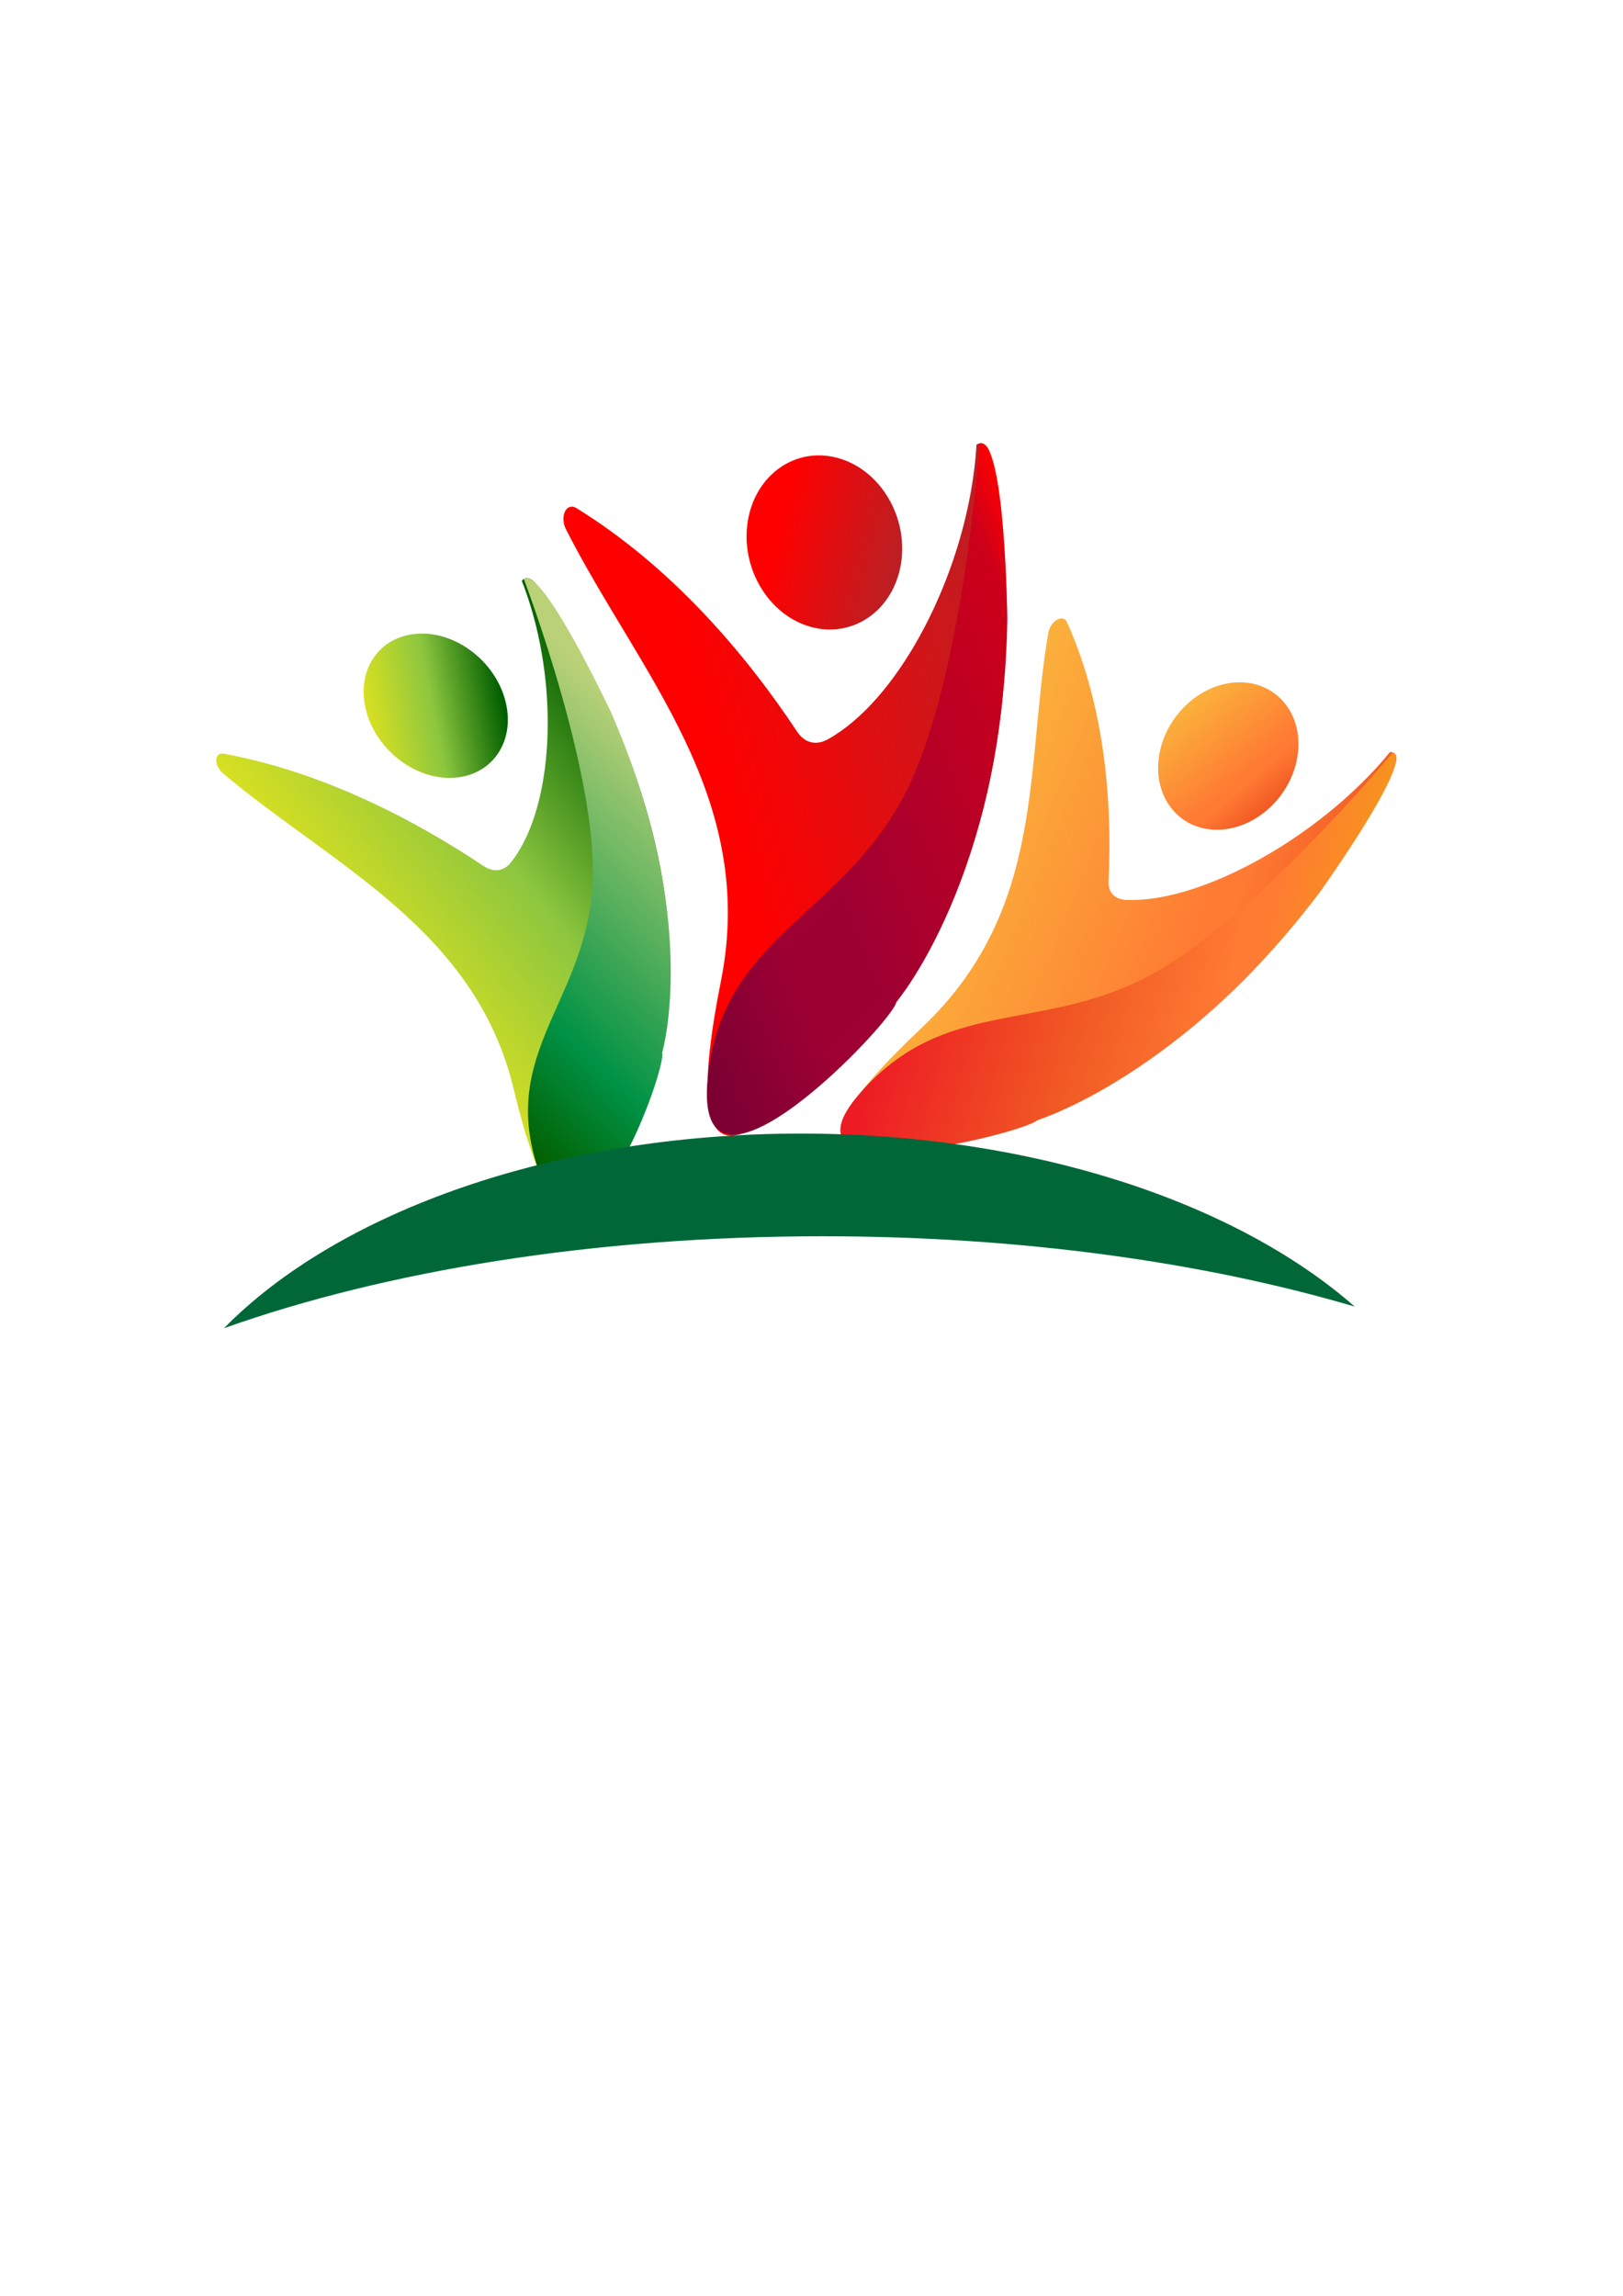 <?xml version="1.0" encoding="UTF-8" standalone="no"?>
<svg
   xmlns:dc="http://purl.org/dc/elements/1.1/"
   xmlns:cc="http://creativecommons.org/ns#"
   xmlns:rdf="http://www.w3.org/1999/02/22-rdf-syntax-ns#"
   xmlns:svg="http://www.w3.org/2000/svg"
   xmlns="http://www.w3.org/2000/svg"
   xmlns:sodipodi="http://sodipodi.sourceforge.net/DTD/sodipodi-0.dtd"
   xmlns:inkscape="http://www.inkscape.org/namespaces/inkscape"
   sodipodi:docname="logo.svg"
   inkscape:version="1.0 (4035a4fb49, 2020-05-01)"
   id="svg8"
   version="1.1"
   viewBox="0 0 210 297"
   height="297mm"
   width="210mm">
  <defs
     id="defs2">
    <clipPath
       clipPathUnits="userSpaceOnUse"
       id="clipPath26">
      <path
         d="m 182.151,232.312 c -0.143,-2.852 -0.41,-5.732 -0.79,-8.615 v 0 c -3.787,-29.024 -18.582,-58.992 -34.86,-68.878 v 0 c -2.635,-1.605 -5.45,-1.059 -7.29,1.992 v 0 c -12.563,20.798 -30.244,43.471 -52.893,58.817 v 0 c -2.416,1.642 -4.104,-2.156 -2.516,-5.584 v 0 c 17.494,-37.772 45.937,-70.207 37.126,-118.748 v 0 C 110.737,35.165 127.451,51.75 135.062,57.02 v 0 c 15.135,10.48 28.876,25.998 38.809,49.141 v 0 c 17.417,40.601 17.809,84.65 11.991,121.888 v 0 c -0.603,3.851 -1.794,4.635 -2.664,4.635 v 0 c -0.599,0 -1.047,-0.372 -1.047,-0.372"
         id="path24" />
    </clipPath>
    <linearGradient
       x1="0"
       y1="0"
       x2="1"
       y2="0"
       gradientUnits="userSpaceOnUse"
       gradientTransform="matrix(101.582,23.293,23.293,-101.582,100.898,132.492)"
       spreadMethod="pad"
       id="linearGradient38">
      <stop
         style="stop-opacity:1;stop-color:#ff0000"
         offset="0"
         id="stop32" />
      <stop
         style="stop-opacity:1;stop-color:#ff0000"
         offset="0.2"
         id="stop34" />
      <stop
         style="stop-opacity:1;stop-color:#b92025"
         offset="1"
         id="stop36" />
    </linearGradient>
    <clipPath
       clipPathUnits="userSpaceOnUse"
       id="clipPath48">
      <path
         d="m 127.361,212.21 c -1.812,-12.257 4.934,-24.7 15.07,-27.796 v 0 c 10.132,-3.098 19.825,4.33 21.638,16.586 v 0 c 1.812,12.259 -4.935,24.704 -15.069,27.798 v 0 c -1.558,0.477 -3.104,0.705 -4.614,0.705 v 0 c -8.316,-10e-4 -15.492,-6.919 -17.025,-17.293"
         id="path46" />
    </clipPath>
    <linearGradient
       x1="0"
       y1="0"
       x2="1"
       y2="0"
       gradientUnits="userSpaceOnUse"
       gradientTransform="matrix(37.475,-8.616,-7.19,-31.277,126.977,210.914)"
       spreadMethod="pad"
       id="linearGradient60">
      <stop
         style="stop-opacity:1;stop-color:#ff0000"
         offset="0"
         id="stop54" />
      <stop
         style="stop-opacity:1;stop-color:#ff0000"
         offset="0.2"
         id="stop56" />
      <stop
         style="stop-opacity:1;stop-color:#b92025"
         offset="1"
         id="stop58" />
    </linearGradient>
    <clipPath
       clipPathUnits="userSpaceOnUse"
       id="clipPath70">
      <path
         d="m 182.88,232.649 c 0,0 -3.973,-65.131 -18.912,-94.348 v 0 C 148.315,107.687 121.087,102.37 117.757,65.77 v 0 c -3.731,-41.022 44.833,15.324 45.17,19.949 v 0 c 0,0 25.646,33.011 26.626,100.792 v 0 c 0,0 -0.481,46.197 -6.321,46.193 v 0 c -0.115,0 -0.233,-0.018 -0.352,-0.055"
         id="path68" />
    </clipPath>
    <linearGradient
       x1="0"
       y1="0"
       x2="1"
       y2="0"
       gradientUnits="userSpaceOnUse"
       gradientTransform="matrix(115.919,42.946,42.946,-115.919,94.53,119.649)"
       spreadMethod="pad"
       id="linearGradient88">
      <stop
         style="stop-opacity:1;stop-color:#7d0033"
         offset="0"
         id="stop76" />
      <stop
         style="stop-opacity:1;stop-color:#7d0033"
         offset="0.042"
         id="stop78" />
      <stop
         style="stop-opacity:1;stop-color:#9f0033"
         offset="0.273"
         id="stop80" />
      <stop
         style="stop-opacity:1;stop-color:#9f0033"
         offset="0.405"
         id="stop82" />
      <stop
         style="stop-opacity:1;stop-color:#cd001a"
         offset="0.915"
         id="stop84" />
      <stop
         style="stop-opacity:1;stop-color:#ff0000"
         offset="1"
         id="stop86" />
    </linearGradient>
    <clipPath
       clipPathUnits="userSpaceOnUse"
       id="clipPath98">
      <path
         d="m 73.219,196.483 c 0.839,-2.336 1.588,-4.735 2.248,-7.176 v 0 c 6.671,-24.55 4.827,-53.541 -4.927,-66.918 v 0 c -1.577,-2.17 -4.017,-2.674 -6.514,-0.841 v 0 C 46.99,134.032 25.221,146.307 1.917,151.041 v 0 c -2.487,0.509 -2.572,-3.102 -0.151,-5.321 v 0 c 26.67,-24.452 60.338,-40.958 69.508,-82.848 v 0 c 10.6,-48.44 18.461,-29.544 22.805,-22.77 v 0 c 8.636,13.47 14.469,30.517 14.696,52.407 v 0 c 0.39,38.397 -14.029,73.868 -31.153,101.796 v 0 c -1.42,2.314 -2.484,2.922 -3.21,2.922 v 0 c -0.803,-0.001 -1.193,-0.744 -1.193,-0.744"
         id="path96" />
    </clipPath>
    <linearGradient
       x1="0"
       y1="0"
       x2="1"
       y2="0"
       gradientUnits="userSpaceOnUse"
       gradientTransform="matrix(73.703,52.669,52.669,-73.703,41.424,89.222)"
       spreadMethod="pad"
       id="linearGradient112">
      <stop
         style="stop-opacity:1;stop-color:#d9e021"
         offset="0"
         id="stop104" />
      <stop
         style="stop-opacity:1;stop-color:#8cc63f"
         offset="0.479"
         id="stop106" />
      <stop
         style="stop-opacity:1;stop-color:#025f00"
         offset="0.977"
         id="stop108" />
      <stop
         style="stop-opacity:1;stop-color:#025f00"
         offset="1"
         id="stop110" />
    </linearGradient>
    <clipPath
       clipPathUnits="userSpaceOnUse"
       id="clipPath122">
      <path
         d="M 47.799,182.575 C 38.626,181.672 33.34,172.468 35.987,162.028 v 0 c 2.647,-10.439 12.221,-18.164 21.388,-17.258 v 0 c 9.167,0.904 14.457,10.106 11.812,20.545 v 0 c -2.506,9.883 -11.218,17.333 -19.914,17.332 v 0 c -0.491,0 -0.984,-0.024 -1.474,-0.072"
         id="path120" />
    </clipPath>
    <linearGradient
       x1="0"
       y1="0"
       x2="1"
       y2="0"
       gradientUnits="userSpaceOnUse"
       gradientTransform="matrix(32.948,5.622,4.695,-27.499,36.113,160.862)"
       spreadMethod="pad"
       id="linearGradient136">
      <stop
         style="stop-opacity:1;stop-color:#d9e021"
         offset="0"
         id="stop128" />
      <stop
         style="stop-opacity:1;stop-color:#8cc63f"
         offset="0.479"
         id="stop130" />
      <stop
         style="stop-opacity:1;stop-color:#025f00"
         offset="0.977"
         id="stop132" />
      <stop
         style="stop-opacity:1;stop-color:#025f00"
         offset="1"
         id="stop134" />
    </linearGradient>
    <clipPath
       clipPathUnits="userSpaceOnUse"
       id="clipPath146">
      <path
         d="m 73.691,196.999 c 0,0 18.6,-53.582 16.388,-82.019 v 0 C 87.761,85.182 67.697,71.809 77.269,41.334 v 0 c 10.728,-34.157 30.843,27.29 29.565,31.113 v 0 c 0,0 9.532,35.063 -12.356,89.768 v 0 c 0,0 -15.033,35.024 -20.139,35.02 v 0 c -0.238,0 -0.456,-0.076 -0.648,-0.236"
         id="path144" />
    </clipPath>
    <linearGradient
       x1="0"
       y1="0"
       x2="1"
       y2="0"
       gradientUnits="userSpaceOnUse"
       gradientTransform="matrix(78.632,73.237,73.237,-78.632,40.611,76.786)"
       spreadMethod="pad"
       id="linearGradient162">
      <stop
         style="stop-opacity:1;stop-color:#025f00"
         offset="0"
         id="stop152" />
      <stop
         style="stop-opacity:1;stop-color:#025f00"
         offset="0.036"
         id="stop154" />
      <stop
         style="stop-opacity:1;stop-color:#009245"
         offset="0.297"
         id="stop156" />
      <stop
         style="stop-opacity:1;stop-color:#bad178"
         offset="0.933"
         id="stop158" />
      <stop
         style="stop-opacity:1;stop-color:#bad178"
         offset="1"
         id="stop160" />
    </linearGradient>
    <clipPath
       clipPathUnits="userSpaceOnUse"
       id="clipPath172">
      <path
         d="m 199.353,182.762 c -5.539,-35.757 -0.584,-72.924 -30.343,-103.8 v 0 C 134.598,43.26 154.678,47.209 162.726,47.354 v 0 c 15.997,0.293 33.415,4.9 51.75,16.86 v 0 c 32.159,20.985 53.662,52.665 67.391,82.409 v 0 c 2.395,5.192 -0.63,4.872 -0.63,4.872 v 0 c -1.478,-1.995 -3.06,-3.949 -4.723,-5.853 v 0 c -16.721,-19.174 -41.862,-33.729 -58.401,-33.038 v 0 c -2.679,0.107 -4.454,1.858 -4.316,4.949 v 0 c 0.93,21.102 -0.939,46.024 -9.934,68.036 v 0 c -0.293,0.722 -0.785,1.04 -1.339,1.04 v 0 c -1.251,0 -2.823,-1.618 -3.171,-3.867"
         id="path170" />
    </clipPath>
    <linearGradient
       x1="0"
       y1="0"
       x2="1"
       y2="0"
       gradientUnits="userSpaceOnUse"
       gradientTransform="matrix(84.71,-32.083,-32.083,-84.71,174.366,118.416)"
       spreadMethod="pad"
       id="linearGradient190">
      <stop
         style="stop-opacity:1;stop-color:#fbb03b"
         offset="0"
         id="stop178" />
      <stop
         style="stop-opacity:1;stop-color:#fbb03b"
         offset="0.012"
         id="stop180" />
      <stop
         style="stop-opacity:1;stop-color:#ff7a33"
         offset="0.697"
         id="stop182" />
      <stop
         style="stop-opacity:1;stop-color:#ff7a33"
         offset="0.748"
         id="stop184" />
      <stop
         style="stop-opacity:1;stop-color:#f15a24"
         offset="0.988"
         id="stop186" />
      <stop
         style="stop-opacity:1;stop-color:#f15a24"
         offset="1"
         id="stop188" />
    </linearGradient>
    <clipPath
       clipPathUnits="userSpaceOnUse"
       id="clipPath200">
      <path
         d="m 231.911,163.346 c -7.213,-7.997 -8.328,-20.249 -2.486,-27.369 v 0 c 5.839,-7.125 16.429,-6.419 23.644,1.574 v 0 c 7.218,7.997 8.33,20.25 2.489,27.372 v 0 c -2.7,3.295 -6.415,4.915 -10.342,4.915 v 0 c -4.568,0 -9.425,-2.193 -13.305,-6.492"
         id="path198" />
    </clipPath>
    <linearGradient
       x1="0"
       y1="0"
       x2="1"
       y2="0"
       gradientUnits="userSpaceOnUse"
       gradientTransform="matrix(22.964,-24.286,-20.269,-19.165,231.01,162.593)"
       spreadMethod="pad"
       id="linearGradient218">
      <stop
         style="stop-opacity:1;stop-color:#fbb03b"
         offset="0"
         id="stop206" />
      <stop
         style="stop-opacity:1;stop-color:#fbb03b"
         offset="0.012"
         id="stop208" />
      <stop
         style="stop-opacity:1;stop-color:#ff7a33"
         offset="0.697"
         id="stop210" />
      <stop
         style="stop-opacity:1;stop-color:#ff7a33"
         offset="0.748"
         id="stop212" />
      <stop
         style="stop-opacity:1;stop-color:#f15a24"
         offset="0.988"
         id="stop214" />
      <stop
         style="stop-opacity:1;stop-color:#f15a24"
         offset="1"
         id="stop216" />
    </linearGradient>
    <clipPath
       clipPathUnits="userSpaceOnUse"
       id="clipPath228">
      <path
         d="M 222.794,92.236 C 196.719,77.629 174.46,86.898 154.42,62.022 v 0 c -22.461,-27.881 39.82,-10.511 42.29,-7.326 v 0 c 0,0 34.459,11.528 67.819,60.096 v 0 c 0,0 22.775,34.991 17.398,36.596 v 0 c 0,0 -34.25,-45.21 -59.133,-59.152"
         id="path226" />
    </clipPath>
    <linearGradient
       x1="0"
       y1="0"
       x2="1"
       y2="0"
       gradientUnits="userSpaceOnUse"
       gradientTransform="matrix(104.557,-24.769,-24.769,-104.557,163.57,112.192)"
       spreadMethod="pad"
       id="linearGradient246">
      <stop
         style="stop-opacity:1;stop-color:#ed1c24"
         offset="0"
         id="stop234" />
      <stop
         style="stop-opacity:1;stop-color:#ed1c24"
         offset="0.036"
         id="stop236" />
      <stop
         style="stop-opacity:1;stop-color:#f15a24"
         offset="0.467"
         id="stop238" />
      <stop
         style="stop-opacity:1;stop-color:#ff7a33"
         offset="0.758"
         id="stop240" />
      <stop
         style="stop-opacity:1;stop-color:#ff7a33"
         offset="0.8"
         id="stop242" />
      <stop
         style="stop-opacity:1;stop-color:#f7931e"
         offset="1"
         id="stop244" />
    </linearGradient>
    <clipPath
       clipPathUnits="userSpaceOnUse"
       id="clipPath256">
      <path
         d="M 0,232.704 H 282.79 V 0 H 0 Z"
         id="path254" />
    </clipPath>
  </defs>
  <sodipodi:namedview
     inkscape:window-maximized="0"
     inkscape:window-y="44"
     inkscape:window-x="9"
     inkscape:window-height="1040"
     inkscape:window-width="1417"
     showgrid="false"
     inkscape:document-rotation="0"
     inkscape:current-layer="layer1"
     inkscape:document-units="mm"
     inkscape:cy="331.42857"
     inkscape:cx="-34.285714"
     inkscape:zoom="0.35"
     inkscape:pageshadow="2"
     inkscape:pageopacity="0.0"
     borderopacity="1.0"
     bordercolor="#666666"
     pagecolor="#ffffff"
     id="base" />
  <g
     id="layer1"
     inkscape:groupmode="layer"
     inkscape:label="Layer 1">
    <g
       id="g18"
       inkscape:label="logo"
       transform="matrix(0.54,0,0,-0.492,27.982,171.826)">
      <g
         id="g20">
        <g
           id="g22"
           clip-path="url(#clipPath26)">
          <g
             id="g28">
            <g
               id="g30">
              <path
                 d="m 182.151,232.312 c -0.143,-2.852 -0.41,-5.732 -0.79,-8.615 v 0 c -3.787,-29.024 -18.582,-58.992 -34.86,-68.878 v 0 c -2.635,-1.605 -5.45,-1.059 -7.29,1.992 v 0 c -12.563,20.798 -30.244,43.471 -52.893,58.817 v 0 c -2.416,1.642 -4.104,-2.156 -2.516,-5.584 v 0 c 17.494,-37.772 45.937,-70.207 37.126,-118.748 v 0 C 110.737,35.165 127.451,51.75 135.062,57.02 v 0 c 15.135,10.48 28.876,25.998 38.809,49.141 v 0 c 17.417,40.601 17.809,84.65 11.991,121.888 v 0 c -0.603,3.851 -1.794,4.635 -2.664,4.635 v 0 c -0.599,0 -1.047,-0.372 -1.047,-0.372"
                 style="fill:url(#linearGradient38);stroke:none"
                 id="path40" />
            </g>
          </g>
        </g>
      </g>
      <g
         id="g42">
        <g
           id="g44"
           clip-path="url(#clipPath48)">
          <g
             id="g50">
            <g
               id="g52">
              <path
                 d="m 127.361,212.21 c -1.812,-12.257 4.934,-24.7 15.07,-27.796 v 0 c 10.132,-3.098 19.825,4.33 21.638,16.586 v 0 c 1.812,12.259 -4.935,24.704 -15.069,27.798 v 0 c -1.558,0.477 -3.104,0.705 -4.614,0.705 v 0 c -8.316,-10e-4 -15.492,-6.919 -17.025,-17.293"
                 style="fill:url(#linearGradient60);stroke:none"
                 id="path62" />
            </g>
          </g>
        </g>
      </g>
      <g
         id="g64">
        <g
           id="g66"
           clip-path="url(#clipPath70)">
          <g
             id="g72">
            <g
               id="g74">
              <path
                 d="m 182.88,232.649 c 0,0 -3.973,-65.131 -18.912,-94.348 v 0 C 148.315,107.687 121.087,102.37 117.757,65.77 v 0 c -3.731,-41.022 44.833,15.324 45.17,19.949 v 0 c 0,0 25.646,33.011 26.626,100.792 v 0 c 0,0 -0.481,46.197 -6.321,46.193 v 0 c -0.115,0 -0.233,-0.018 -0.352,-0.055"
                 style="fill:url(#linearGradient88);stroke:none"
                 id="path90" />
            </g>
          </g>
        </g>
      </g>
      <g
         id="g92">
        <g
           id="g94"
           clip-path="url(#clipPath98)">
          <g
             id="g100">
            <g
               id="g102">
              <path
                 d="m 73.219,196.483 c 0.839,-2.336 1.588,-4.735 2.248,-7.176 v 0 c 6.671,-24.55 4.827,-53.541 -4.927,-66.918 v 0 c -1.577,-2.17 -4.017,-2.674 -6.514,-0.841 v 0 C 46.99,134.032 25.221,146.307 1.917,151.041 v 0 c -2.487,0.509 -2.572,-3.102 -0.151,-5.321 v 0 c 26.67,-24.452 60.338,-40.958 69.508,-82.848 v 0 c 10.6,-48.44 18.461,-29.544 22.805,-22.77 v 0 c 8.636,13.47 14.469,30.517 14.696,52.407 v 0 c 0.39,38.397 -14.029,73.868 -31.153,101.796 v 0 c -1.42,2.314 -2.484,2.922 -3.21,2.922 v 0 c -0.803,-0.001 -1.193,-0.744 -1.193,-0.744"
                 style="fill:url(#linearGradient112);stroke:none"
                 id="path114" />
            </g>
          </g>
        </g>
      </g>
      <g
         id="g116">
        <g
           id="g118"
           clip-path="url(#clipPath122)">
          <g
             id="g124">
            <g
               id="g126">
              <path
                 d="M 47.799,182.575 C 38.626,181.672 33.34,172.468 35.987,162.028 v 0 c 2.647,-10.439 12.221,-18.164 21.388,-17.258 v 0 c 9.167,0.904 14.457,10.106 11.812,20.545 v 0 c -2.506,9.883 -11.218,17.333 -19.914,17.332 v 0 c -0.491,0 -0.984,-0.024 -1.474,-0.072"
                 style="fill:url(#linearGradient136);stroke:none"
                 id="path138" />
            </g>
          </g>
        </g>
      </g>
      <g
         id="g140">
        <g
           id="g142"
           clip-path="url(#clipPath146)">
          <g
             id="g148">
            <g
               id="g150">
              <path
                 d="m 73.691,196.999 c 0,0 18.6,-53.582 16.388,-82.019 v 0 C 87.761,85.182 67.697,71.809 77.269,41.334 v 0 c 10.728,-34.157 30.843,27.29 29.565,31.113 v 0 c 0,0 9.532,35.063 -12.356,89.768 v 0 c 0,0 -15.033,35.024 -20.139,35.02 v 0 c -0.238,0 -0.456,-0.076 -0.648,-0.236"
                 style="fill:url(#linearGradient162);stroke:none"
                 id="path164" />
            </g>
          </g>
        </g>
      </g>
      <g
         id="g166">
        <g
           id="g168"
           clip-path="url(#clipPath172)">
          <g
             id="g174">
            <g
               id="g176">
              <path
                 d="m 199.353,182.762 c -5.539,-35.757 -0.584,-72.924 -30.343,-103.8 v 0 C 134.598,43.26 154.678,47.209 162.726,47.354 v 0 c 15.997,0.293 33.415,4.9 51.75,16.86 v 0 c 32.159,20.985 53.662,52.665 67.391,82.409 v 0 c 2.395,5.192 -0.63,4.872 -0.63,4.872 v 0 c -1.478,-1.995 -3.06,-3.949 -4.723,-5.853 v 0 c -16.721,-19.174 -41.862,-33.729 -58.401,-33.038 v 0 c -2.679,0.107 -4.454,1.858 -4.316,4.949 v 0 c 0.93,21.102 -0.939,46.024 -9.934,68.036 v 0 c -0.293,0.722 -0.785,1.04 -1.339,1.04 v 0 c -1.251,0 -2.823,-1.618 -3.171,-3.867"
                 style="fill:url(#linearGradient190);stroke:none"
                 id="path192" />
            </g>
          </g>
        </g>
      </g>
      <g
         id="g194">
        <g
           id="g196"
           clip-path="url(#clipPath200)">
          <g
             id="g202">
            <g
               id="g204">
              <path
                 d="m 231.911,163.346 c -7.213,-7.997 -8.328,-20.249 -2.486,-27.369 v 0 c 5.839,-7.125 16.429,-6.419 23.644,1.574 v 0 c 7.218,7.997 8.33,20.25 2.489,27.372 v 0 c -2.7,3.295 -6.415,4.915 -10.342,4.915 v 0 c -4.568,0 -9.425,-2.193 -13.305,-6.492"
                 style="fill:url(#linearGradient218);stroke:none"
                 id="path220" />
            </g>
          </g>
        </g>
      </g>
      <g
         id="g222">
        <g
           id="g224"
           clip-path="url(#clipPath228)">
          <g
             id="g230">
            <g
               id="g232">
              <path
                 d="M 222.794,92.236 C 196.719,77.629 174.46,86.898 154.42,62.022 v 0 c -22.461,-27.881 39.82,-10.511 42.29,-7.326 v 0 c 0,0 34.459,11.528 67.819,60.096 v 0 c 0,0 22.775,34.991 17.398,36.596 v 0 c 0,0 -34.25,-45.21 -59.133,-59.152"
                 style="fill:url(#linearGradient246);stroke:none"
                 id="path248" />
            </g>
          </g>
        </g>
      </g>
      <g
         id="g250">
        <g
           id="g252"
           clip-path="url(#clipPath256)">
          <g
             id="g258"
             transform="translate(145.312,24.178)">
            <path
               d="M 0,0 C 47.466,0 91.436,-6.843 127.469,-18.487 99.018,8.918 50.204,27 -5.248,27 -64.455,27 -116.099,6.39 -143.463,-24.178 -104.835,-9.104 -54.744,0 0,0"
               style="fill:#006838;fill-opacity:1;fill-rule:nonzero;stroke:none"
               id="path260" />
          </g>
        </g>
      </g>
    </g>
  </g>
</svg>

